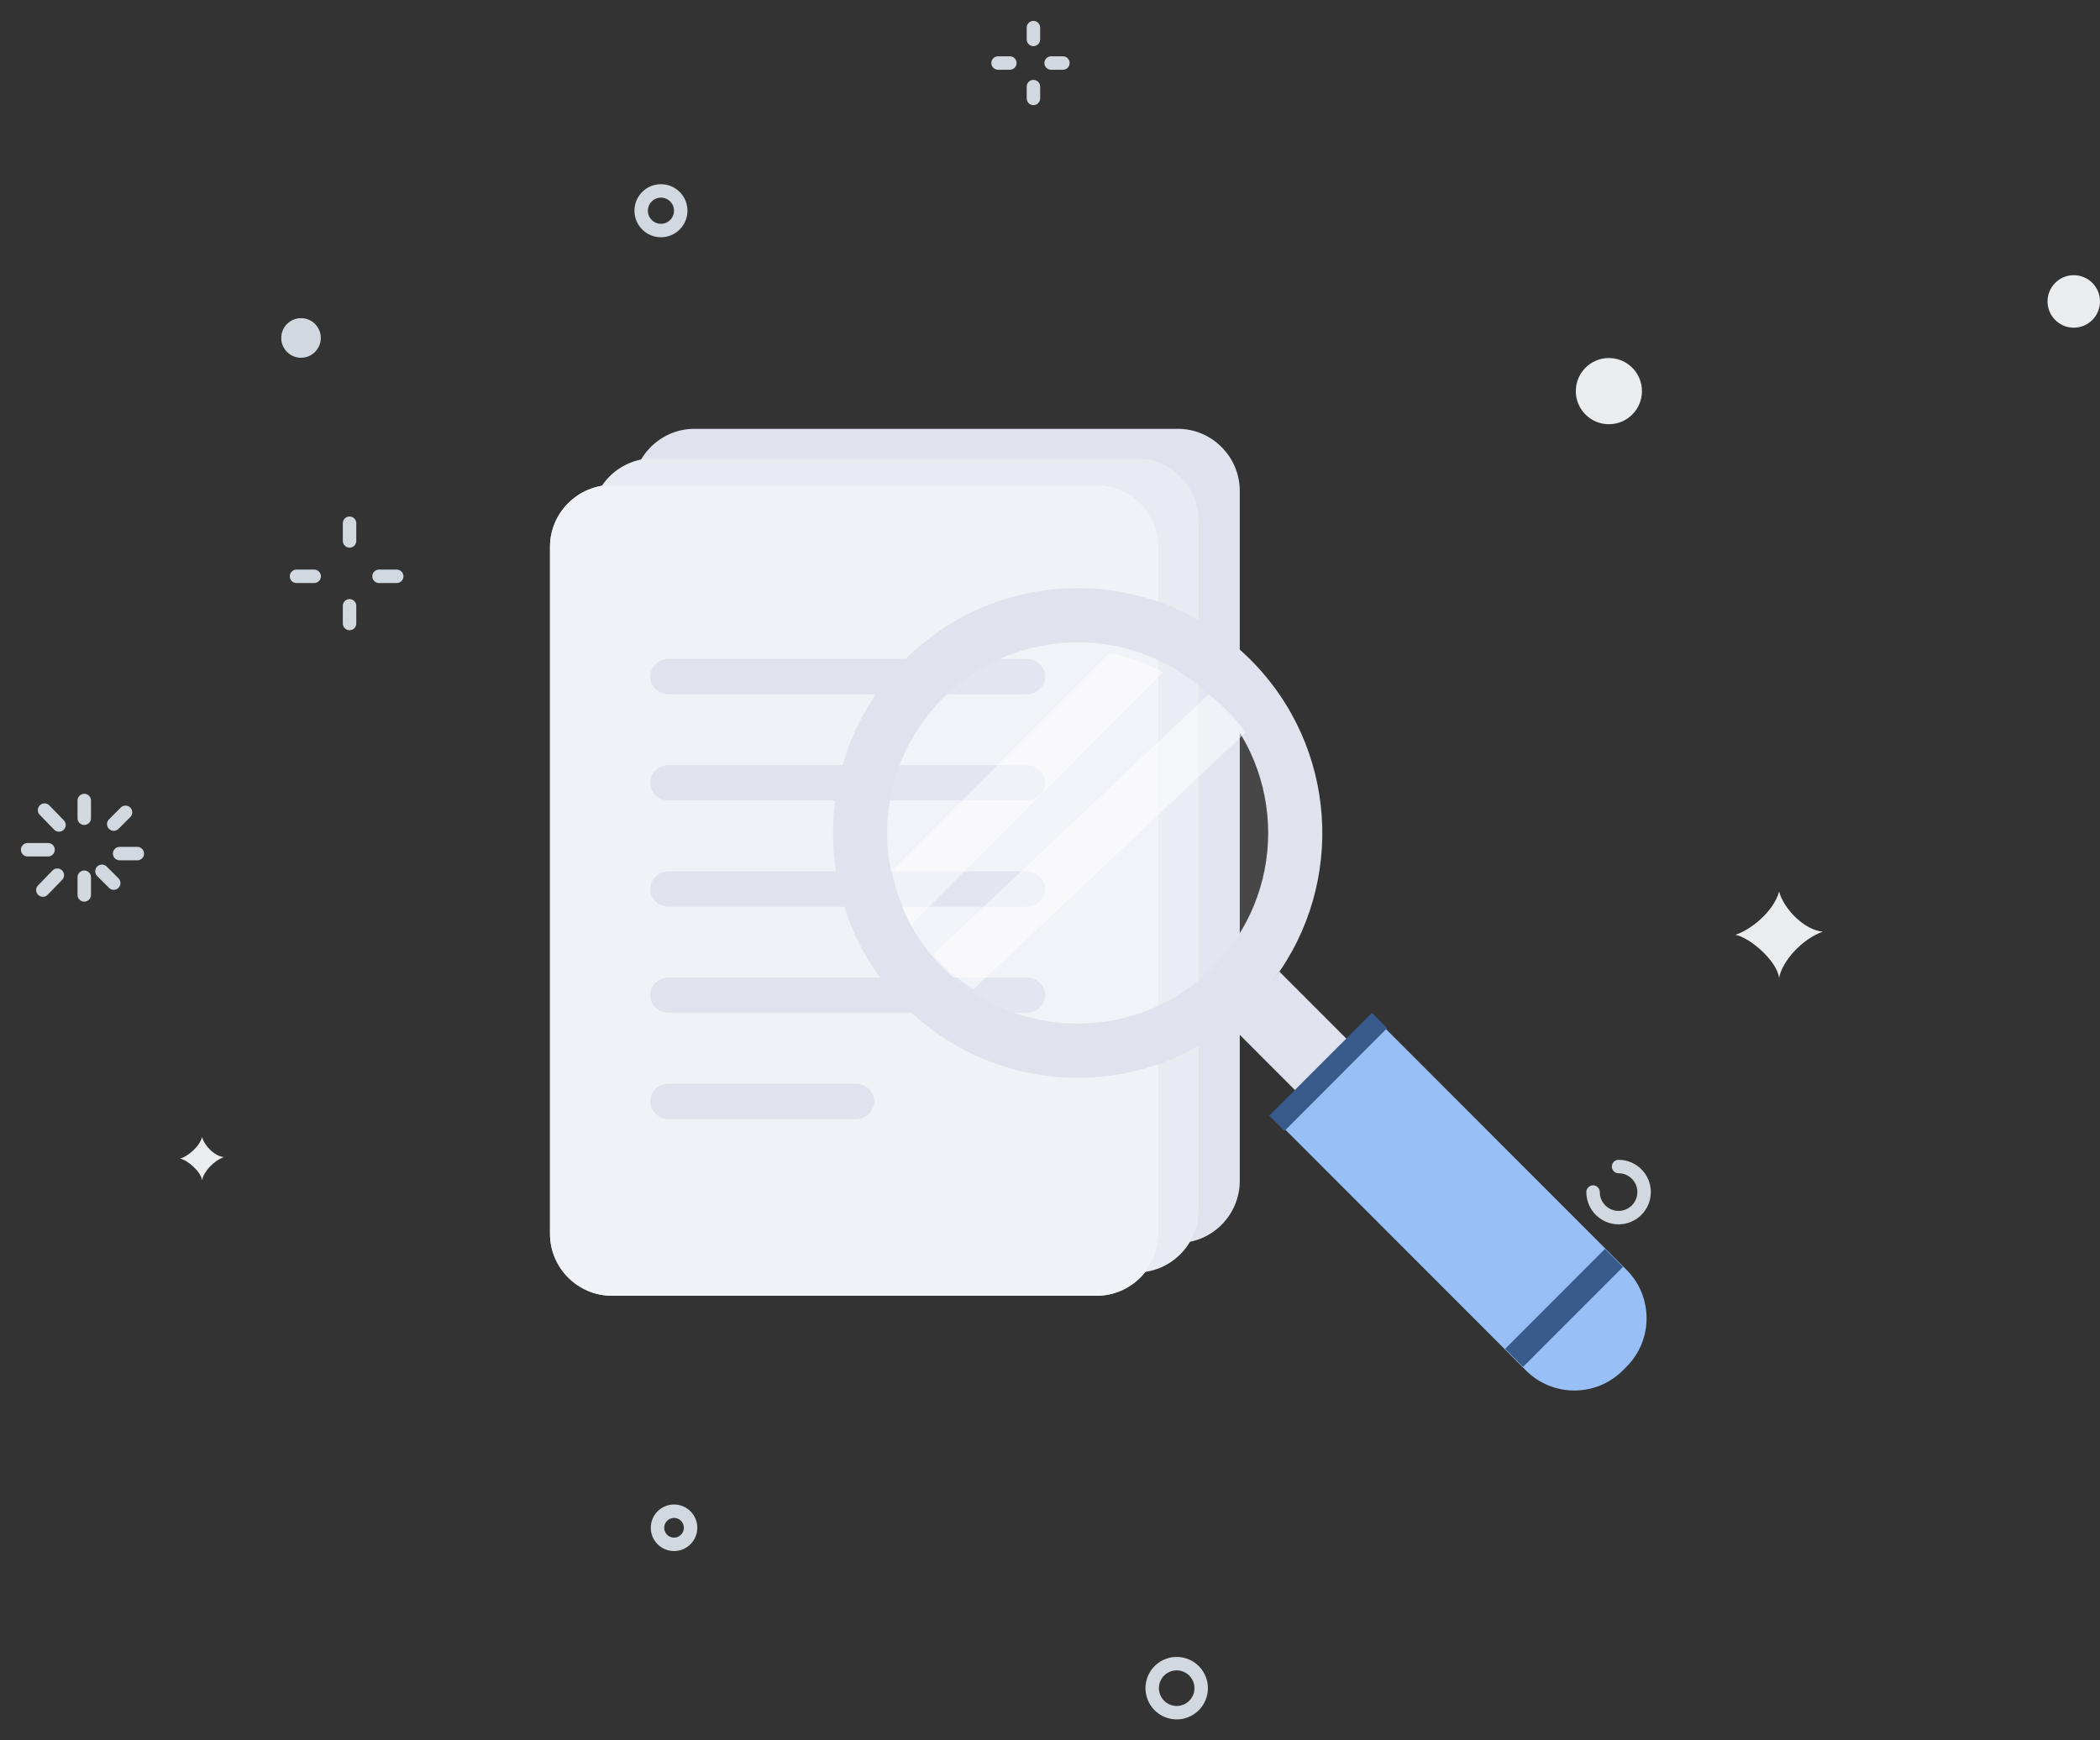 <svg width="456" height="378" viewBox="0 0 456 378" fill="none" xmlns="http://www.w3.org/2000/svg">
<rect x="0" y="0" width="456" height="378" fill="#333333" stroke="none"/>
<g id="No Results">
<g id="circle">
<path id="Stroke 1" d="M18.296 173.874V177.718" stroke="#D2D8DF" stroke-width="2.921" stroke-linecap="round"/>
<g id="Group 8">
<path id="Stroke 2" d="M9.671 175.957L12.809 179.191" stroke="#D2D8DF" stroke-width="2.921" stroke-linecap="round"/>
<path id="Stroke 4" d="M6 184.564H10.437" stroke="#D2D8DF" stroke-width="2.921" stroke-linecap="round"/>
<path id="Stroke 6" d="M9.311 193.327L12.449 190.093" stroke="#D2D8DF" stroke-width="2.921" stroke-linecap="round"/>
</g>
<path id="Stroke 9" d="M18.296 194.377V190.532" stroke="#D2D8DF" stroke-width="2.921" stroke-linecap="round"/>
<path id="Stroke 10" d="M24.697 191.809L22.137 189.249" stroke="#D2D8DF" stroke-width="2.921" stroke-linecap="round"/>
<path id="Stroke 11" d="M29.818 185.405H25.977" stroke="#D2D8DF" stroke-width="2.921" stroke-linecap="round"/>
<path id="Stroke 12" d="M27.258 176.438L24.697 178.998" stroke="#D2D8DF" stroke-width="2.921" stroke-linecap="round"/>
<path id="Stroke 13" d="M224.402 6V8.56" stroke="#D2D8DF" stroke-width="2.921" stroke-linecap="round"/>
<path id="Stroke 15" d="M216.721 13.69H219.281" stroke="#D2D8DF" stroke-width="2.921" stroke-linecap="round"/>
<path id="Stroke 16" d="M224.402 21.375V18.814" stroke="#D2D8DF" stroke-width="2.921" stroke-linecap="round"/>
<path id="Stroke 17" d="M230.803 13.69H228.243" stroke="#D2D8DF" stroke-width="2.921" stroke-linecap="round"/>
<path id="Stroke 18" d="M75.902 113.646V117.49" stroke="#D2D8DF" stroke-width="2.921" stroke-linecap="round"/>
<path id="Stroke 19" d="M64.383 125.177H68.223" stroke="#D2D8DF" stroke-width="2.921" stroke-linecap="round"/>
<path id="Stroke 20" d="M75.902 135.428V131.584" stroke="#D2D8DF" stroke-width="2.921" stroke-linecap="round"/>
<path id="Stroke 21" d="M86.144 125.177H82.304" stroke="#D2D8DF" stroke-width="2.921" stroke-linecap="round"/>
<g id="Group 42">
<path id="Stroke 22" d="M351.463 253.374C354.523 253.374 357.004 255.858 357.004 258.922C357.004 261.986 354.523 264.469 351.463 264.469C348.404 264.469 345.923 261.986 345.923 258.922" stroke="#D2D8DF" stroke-width="2.921" stroke-linecap="round"/>
<path id="Fill 26" fill-rule="evenodd" clip-rule="evenodd" d="M376.819 203.043C380.109 202.016 385.152 197.988 386.319 193.655C387.378 197.486 391.815 202.016 395.819 202.359C391.312 203.956 387.003 208.702 386.319 212.43C385.854 208.63 379.894 203.597 376.819 203.043Z" fill="#EBECEE"/>
<path id="Fill 28" fill-rule="evenodd" clip-rule="evenodd" d="M39.126 251.666C40.771 251.152 43.292 249.139 43.875 246.973C44.405 248.887 46.623 251.152 48.625 251.324C46.372 252.122 44.218 254.495 43.875 256.359C43.643 254.459 40.663 251.942 39.126 251.666Z" fill="#EBECEE"/>
<path id="Fill 30" fill-rule="evenodd" clip-rule="evenodd" d="M69.662 73.404C69.662 75.781 67.738 77.706 65.365 77.706C62.992 77.706 61.069 75.781 61.069 73.404C61.069 71.029 62.992 69.103 65.365 69.103C67.738 69.103 69.662 71.029 69.662 73.404Z" fill="#D1D8DF"/>
<path id="Fill 32" fill-rule="evenodd" clip-rule="evenodd" d="M356.538 84.955C356.538 88.926 353.322 92.145 349.357 92.145C345.391 92.145 342.176 88.926 342.176 84.955C342.176 80.984 345.391 77.766 349.357 77.766C353.322 77.766 356.538 80.984 356.538 84.955Z" fill="#EBECEE"/>
<path id="Fill 34" fill-rule="evenodd" clip-rule="evenodd" d="M456 65.472C456 68.622 453.451 71.175 450.305 71.175C447.159 71.175 444.609 68.622 444.609 65.472C444.609 62.322 447.159 59.769 450.305 59.769C453.451 59.769 456 62.322 456 65.472Z" fill="#EBECEE"/>
<path id="Stroke 36" fill-rule="evenodd" clip-rule="evenodd" d="M149.953 331.838C149.953 333.824 148.346 335.433 146.362 335.433C144.38 335.433 142.772 333.824 142.772 331.838C142.772 329.852 144.38 328.242 146.362 328.242C148.346 328.242 149.953 329.852 149.953 331.838Z" stroke="#D2D8DF" stroke-width="2.921" stroke-linecap="round"/>
<path id="Stroke 38" fill-rule="evenodd" clip-rule="evenodd" d="M147.817 45.769C147.817 48.145 145.893 50.07 143.521 50.07C141.148 50.07 139.225 48.145 139.225 45.769C139.225 43.393 141.148 41.467 143.521 41.467C145.893 41.467 147.817 43.393 147.817 45.769Z" stroke="#D2D8DF" stroke-width="2.921" stroke-linecap="round"/>
<path id="Stroke 40" fill-rule="evenodd" clip-rule="evenodd" d="M257.401 371.651C254.655 372.697 251.583 371.316 250.539 368.568C249.494 365.819 250.872 362.742 253.619 361.697C256.363 360.651 259.435 362.031 260.48 364.78C261.525 367.529 260.146 370.605 257.401 371.651Z" stroke="#D2D8DF" stroke-width="2.921" stroke-linecap="round"/>
</g>
</g>
<g id="search">
<g id="documents">
<path id="Fill 1" fill-rule="evenodd" clip-rule="evenodd" d="M255.766 269.984H150.787C143.398 269.984 137.35 263.912 137.35 256.49V106.631C137.35 99.21 143.398 93.141 150.787 93.141H255.766C263.158 93.141 269.206 99.21 269.206 106.631V256.49C269.206 263.912 263.158 269.984 255.766 269.984Z" fill="#E0E2EE"/>
<path id="Fill 3" fill-rule="evenodd" clip-rule="evenodd" d="M246.807 276.391H141.828C134.439 276.391 128.391 270.319 128.391 262.897V113.039C128.391 105.617 134.439 99.548 141.828 99.548H246.807C254.199 99.548 260.247 105.617 260.247 113.039V262.897C260.247 270.319 254.199 276.391 246.807 276.391Z" fill="#E8EBF2"/>
<path id="Fill 5" fill-rule="evenodd" clip-rule="evenodd" d="M238.09 281.448H132.894C125.489 281.448 119.429 275.401 119.429 268.01V118.772C119.429 111.381 125.489 105.337 132.894 105.337H238.09C245.497 105.337 251.558 111.381 251.558 118.772V268.01C251.558 275.401 245.497 281.448 238.09 281.448Z" fill="#D8DBEA"/>
<path id="Fill 8" fill-rule="evenodd" clip-rule="evenodd" d="M238.09 281.448H132.894C125.489 281.448 119.429 275.401 119.429 268.01V118.772C119.429 111.381 125.489 105.337 132.894 105.337H238.09C245.497 105.337 251.558 111.381 251.558 118.772V268.01C251.558 275.401 245.497 281.448 238.09 281.448Z" fill="#F1F2F7"/>
<path id="Fill 11" fill-rule="evenodd" clip-rule="evenodd" d="M222.926 150.804H145.226C143.007 150.804 141.19 149.074 141.19 146.961C141.19 144.845 143.007 143.115 145.226 143.115H222.926C225.145 143.115 226.961 144.845 226.961 146.961C226.961 149.074 225.145 150.804 222.926 150.804Z" fill="#E0E2EE"/>
<path id="Fill 13" fill-rule="evenodd" clip-rule="evenodd" d="M222.926 173.875H145.226C143.007 173.875 141.19 172.146 141.19 170.032C141.19 167.916 143.007 166.187 145.226 166.187H222.926C225.145 166.187 226.961 167.916 226.961 170.032C226.961 172.146 225.145 173.875 222.926 173.875Z" fill="#E0E2EE"/>
<path id="Fill 15" fill-rule="evenodd" clip-rule="evenodd" d="M222.926 196.941H145.226C143.007 196.941 141.19 195.211 141.19 193.098C141.19 190.985 143.007 189.252 145.226 189.252H222.926C225.145 189.252 226.961 190.985 226.961 193.098C226.961 195.211 225.145 196.941 222.926 196.941Z" fill="#E0E2EE"/>
<path id="Fill 17" fill-rule="evenodd" clip-rule="evenodd" d="M222.926 220.006H145.226C143.007 220.006 141.19 218.276 141.19 216.163C141.19 214.047 143.007 212.317 145.226 212.317H222.926C225.145 212.317 226.961 214.047 226.961 216.163C226.961 218.276 225.145 220.006 222.926 220.006Z" fill="#E0E2EE"/>
<path id="Fill 19" fill-rule="evenodd" clip-rule="evenodd" d="M185.784 243.075H145.243C143.015 243.075 141.19 241.345 141.19 239.232C141.19 237.116 143.015 235.386 145.243 235.386H185.784C188.012 235.386 189.836 237.116 189.836 239.232C189.836 241.345 188.012 243.075 185.784 243.075Z" fill="#E0E2EE"/>
</g>
<g id="search_2">
<path id="Fill 21" fill-rule="evenodd" clip-rule="evenodd" d="M267.614 213.262C252.077 228.812 228.024 230.566 210.562 218.561C208.33 216.999 206.206 215.244 204.225 213.262C203.205 212.245 202.244 211.195 201.339 210.089C199.527 207.882 197.941 205.528 196.641 203.095C194.35 198.987 192.793 194.627 191.943 190.121C189.2 175.989 193.301 160.778 204.225 149.848C215.175 138.886 230.373 134.807 244.493 137.526C248.992 138.403 253.351 139.962 257.456 142.228C259.89 143.558 262.209 145.146 264.418 146.959C265.519 147.862 266.568 148.828 267.585 149.848C269.569 151.831 271.348 153.953 272.879 156.19C284.878 173.664 283.122 197.741 267.614 213.262Z" fill="white" fill-opacity="0.1"/>
<path id="Fill 23" fill-rule="evenodd" clip-rule="evenodd" d="M263.269 210.199C247.105 226.383 220.91 226.38 204.743 210.199C188.597 194.037 188.597 167.812 204.764 151.631C220.91 135.468 247.105 135.468 263.251 151.631C279.415 167.812 279.415 194.037 263.269 210.199ZM271.564 143.317C250.816 122.548 217.195 122.548 196.447 143.317C175.702 164.083 175.684 197.76 196.429 218.53C215.312 237.426 244.909 239.13 265.726 223.615C267.759 222.098 269.717 220.397 271.585 218.53C273.45 216.66 275.149 214.7 276.662 212.665C292.162 191.823 290.444 162.217 271.564 143.317Z" fill="#E0E2EE"/>
<path id="Fill 25" fill-rule="evenodd" clip-rule="evenodd" d="M353.216 296.822L352.345 297.694C346.583 303.465 337.146 303.465 331.38 297.694L278.171 244.43L300.007 222.571L353.216 275.835C358.982 281.607 358.982 291.05 353.216 296.822Z" fill="#98C0F6"/>
<path id="Fill 27" fill-rule="evenodd" clip-rule="evenodd" d="M277.808 211.037L293.532 226.777L282.369 237.948L266.648 222.208C268.723 220.66 270.718 218.924 272.627 217.019C274.53 215.114 276.264 213.114 277.808 211.037Z" fill="#E0E2EE"/>
<path id="Fill 29" fill-rule="evenodd" clip-rule="evenodd" d="M352.419 275.179L330.722 296.895L326.815 292.982L348.51 271.266L352.419 275.179Z" fill="#385B8B"/>
<path id="Fill 31" fill-rule="evenodd" clip-rule="evenodd" d="M301.214 223.323L278.922 245.637L275.61 242.322L297.902 220.008L301.214 223.323Z" fill="#385B8B"/>
<path id="Fill 33" fill-rule="evenodd" clip-rule="evenodd" d="M252.566 146.062L197.899 200.783C195.84 197.089 194.44 193.17 193.679 189.119L240.913 141.835C244.958 142.626 248.876 144.025 252.566 146.062Z" fill="white" fill-opacity="0.5"/>
<path id="Fill 35" fill-rule="evenodd" clip-rule="evenodd" d="M270.489 159.069L211.388 214.879C209.271 213.485 207.257 211.915 205.378 210.141C204.411 209.227 203.496 208.291 202.641 207.302L262.462 150.806C263.509 151.617 264.504 152.481 265.468 153.394C267.347 155.168 269.037 157.067 270.489 159.069Z" fill="white" fill-opacity="0.5"/>
</g>
</g>
</g>
</svg>
